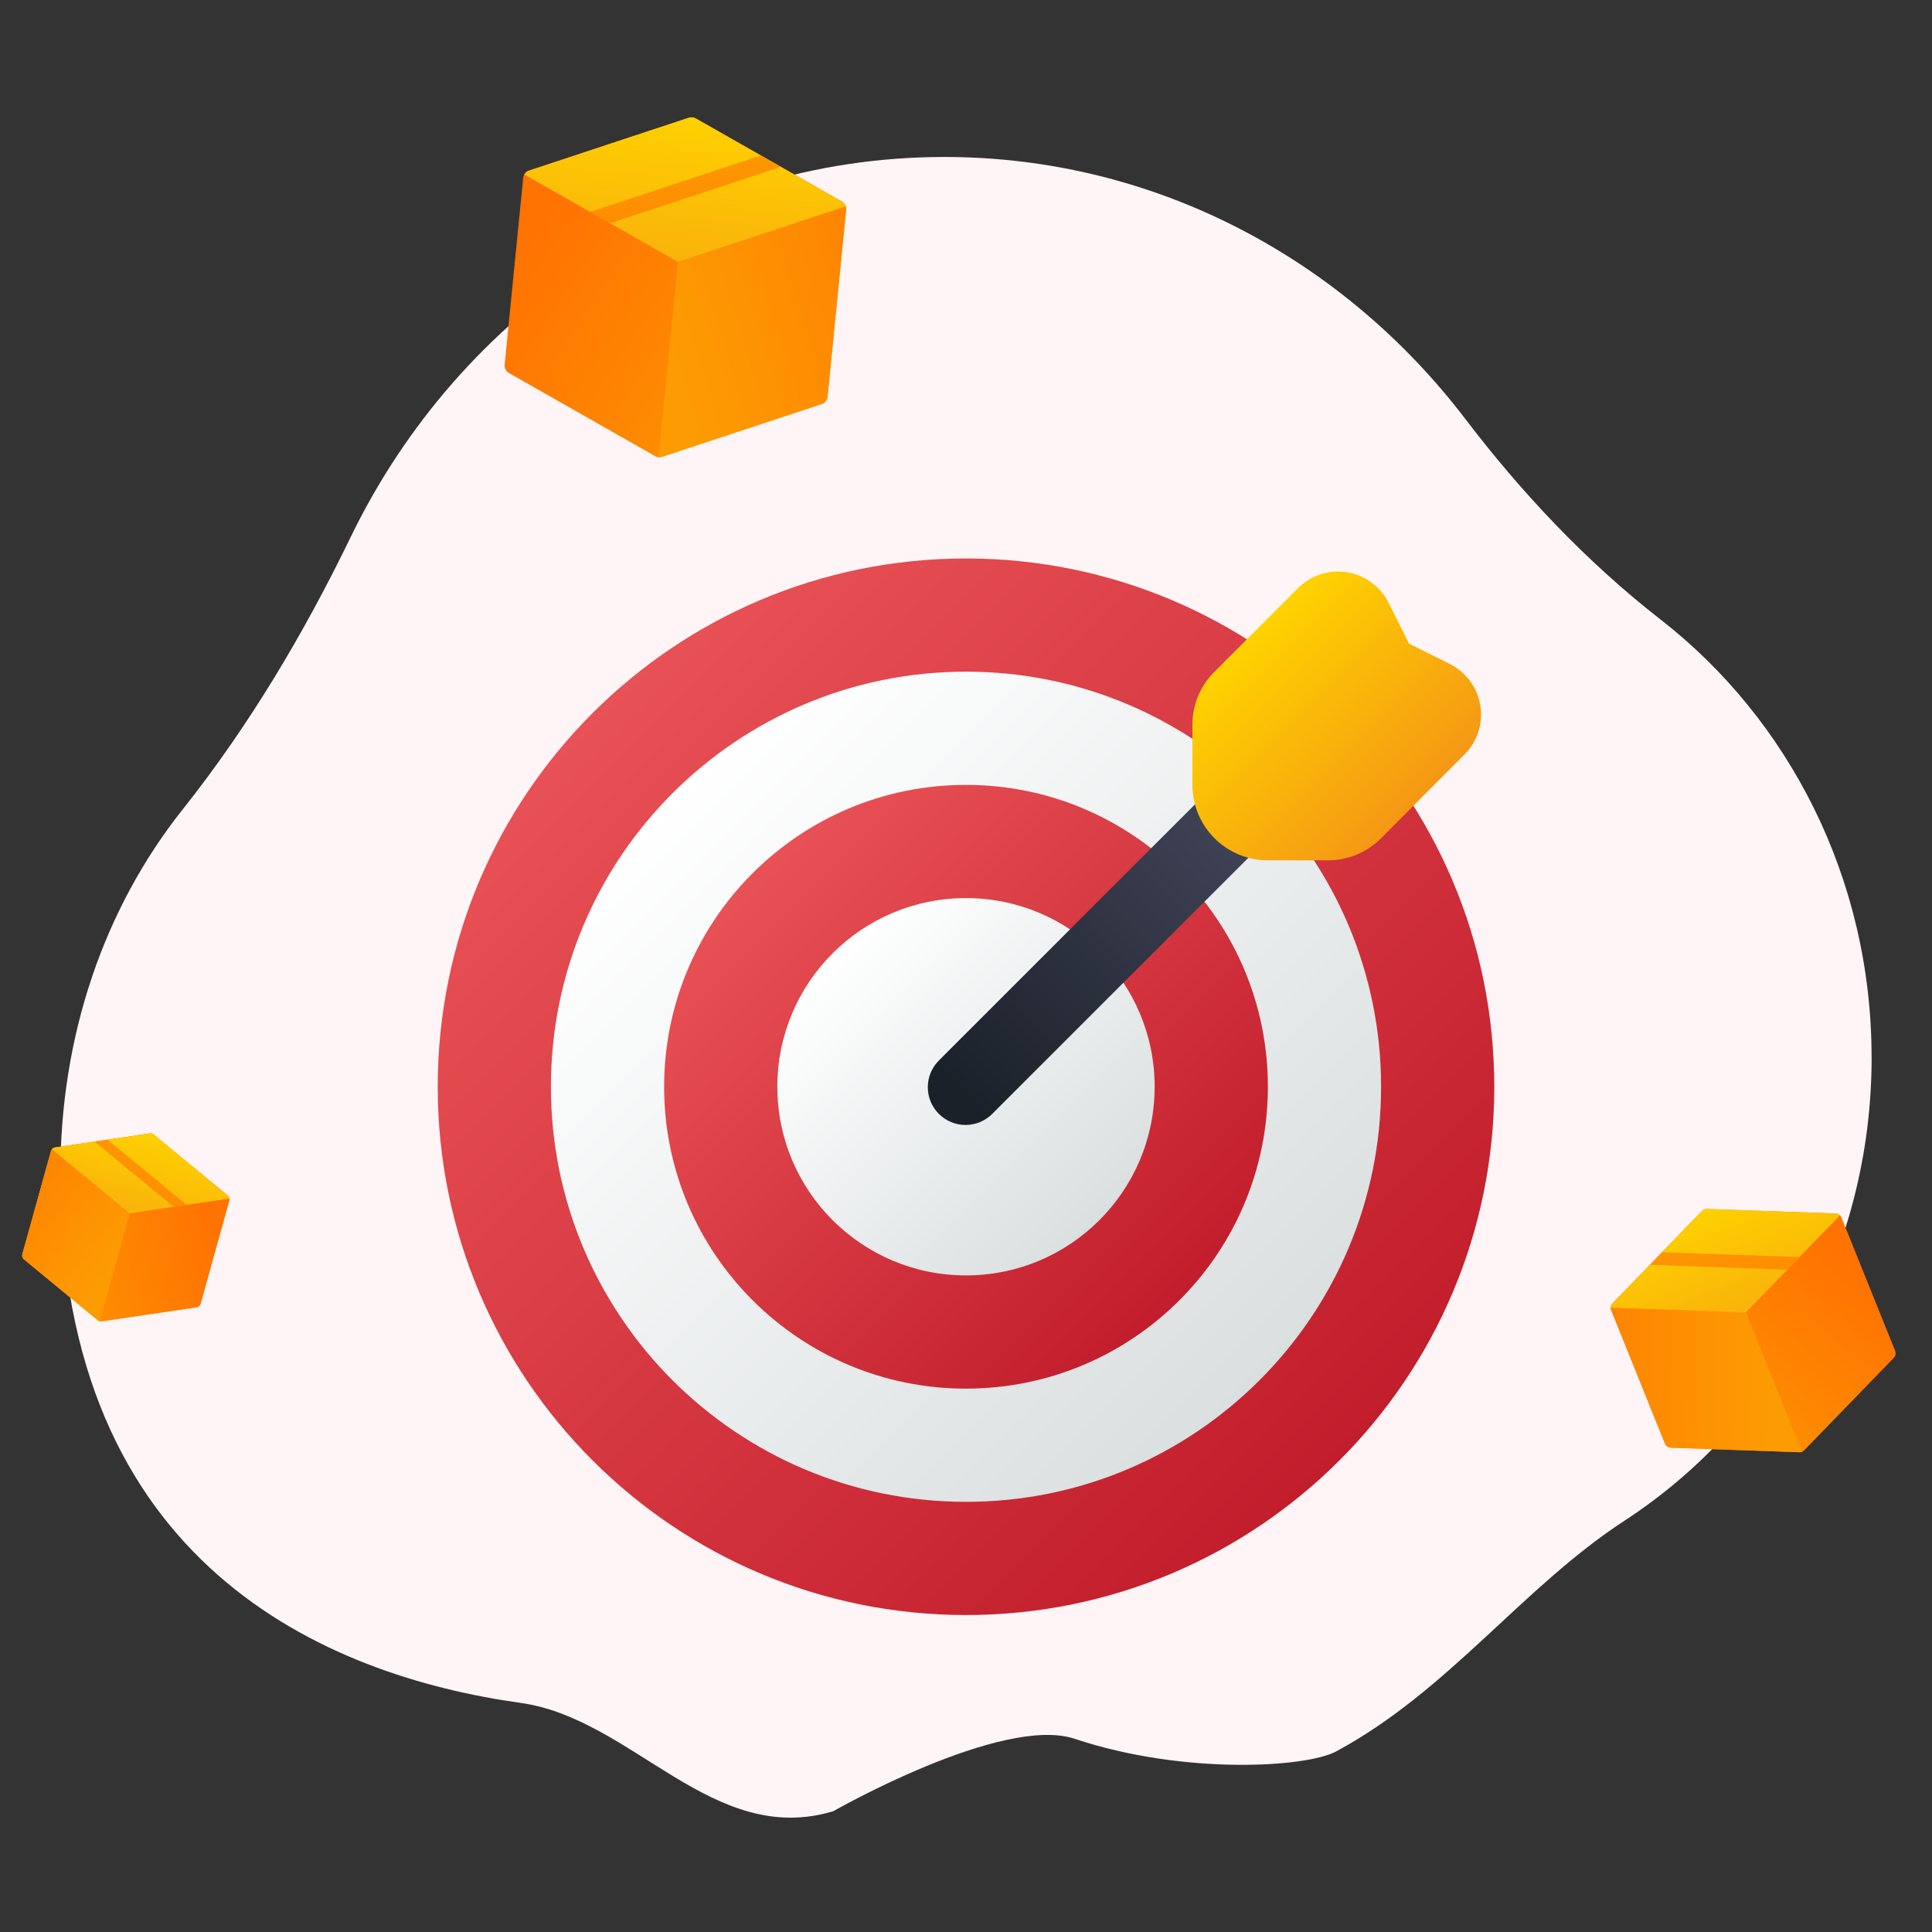 <svg width="80" height="80" viewBox="0 0 80 80" fill="none" xmlns="http://www.w3.org/2000/svg">
<rect x="0" y="0" width="80" height="80" fill="#333333" stroke="none"/>
<g clip-path="url(#clip0_3277_4113)">
<path d="M77.5 43.78C77.5 51.862 73.421 58.954 67.284 62.957C63.015 65.741 60 70 55.332 72.52C54.08 73.196 49 73.5 44.5 72C41.5 71 34.5 75 34.5 75C29.5 76.5 26.206 71.165 21.562 70.514C13.524 69.39 2.5 64.81 2.5 48.599C2.5 42.868 4.315 37.608 7.56 33.523C10.305 30.067 12.579 26.243 14.519 22.243C19.04 12.906 28.348 6.5 39.1 6.5C47.845 6.5 55.635 10.737 60.671 17.342C63.036 20.444 65.717 23.285 68.767 25.658C74.067 29.787 77.498 36.367 77.498 43.777L77.5 43.78Z" fill="#FFF5F6"/>
<g clip-path="url(#clip1_3277_4113)">
<path d="M2.276 47.514L6.208 46.931C6.236 46.927 6.264 46.928 6.292 46.936C6.319 46.944 6.344 46.957 6.366 46.975L9.433 49.503C9.463 49.527 9.485 49.56 9.497 49.598C9.509 49.635 9.51 49.675 9.499 49.712L8.31 53.989C8.3 54.027 8.279 54.061 8.25 54.087C8.22 54.112 8.184 54.129 8.146 54.135L4.214 54.718C4.186 54.722 4.158 54.72 4.13 54.712C4.103 54.705 4.078 54.692 4.056 54.674L0.989 52.146C0.959 52.121 0.937 52.088 0.925 52.051C0.913 52.014 0.912 51.974 0.923 51.936L2.112 47.659C2.122 47.622 2.143 47.588 2.172 47.562C2.202 47.536 2.238 47.519 2.276 47.514Z" fill="url(#paint0_linear_3277_4113)"/>
<path d="M4.056 54.675L0.989 52.147C0.959 52.122 0.937 52.089 0.925 52.052C0.913 52.015 0.912 51.975 0.923 51.937L2.111 47.66C2.122 47.623 2.143 47.589 2.172 47.563C2.202 47.537 2.238 47.52 2.276 47.515L6.208 46.932C6.236 46.928 6.264 46.929 6.292 46.937L4.13 54.713C4.103 54.706 4.078 54.693 4.056 54.675Z" fill="url(#paint1_linear_3277_4113)"/>
<path d="M5.373 50.241L2.152 47.586C2.183 47.547 2.227 47.522 2.276 47.514L6.208 46.931C6.236 46.927 6.264 46.929 6.292 46.936C6.319 46.944 6.344 46.957 6.366 46.975L9.433 49.503C9.471 49.535 9.496 49.58 9.502 49.629L5.373 50.241Z" fill="url(#paint2_linear_3277_4113)"/>
<path d="M7.193 49.972L3.916 47.272L4.454 47.192L7.731 49.893L7.193 49.972Z" fill="url(#paint3_linear_3277_4113)"/>
</g>
<path d="M40 66.875C52.081 66.875 61.875 57.081 61.875 45C61.875 32.919 52.081 23.125 40 23.125C27.919 23.125 18.125 32.919 18.125 45C18.125 57.081 27.919 66.875 40 66.875Z" fill="url(#paint4_linear_3277_4113)"/>
<path d="M40 62.188C49.492 62.188 57.188 54.492 57.188 45C57.188 35.508 49.492 27.812 40 27.812C30.508 27.812 22.812 35.508 22.812 45C22.812 54.492 30.508 62.188 40 62.188Z" fill="url(#paint5_linear_3277_4113)"/>
<path d="M40 57.5C46.904 57.5 52.5 51.904 52.5 45C52.5 38.096 46.904 32.5 40 32.5C33.096 32.5 27.5 38.096 27.5 45C27.5 51.904 33.096 57.5 40 57.5Z" fill="url(#paint6_linear_3277_4113)"/>
<path d="M40 52.812C44.315 52.812 47.812 49.315 47.812 45C47.812 40.685 44.315 37.188 40 37.188C35.685 37.188 32.188 40.685 32.188 45C32.188 49.315 35.685 52.812 40 52.812Z" fill="url(#paint7_linear_3277_4113)"/>
<path d="M53.722 31.278C53.577 31.133 53.405 31.018 53.215 30.939C53.025 30.86 52.822 30.82 52.617 30.82C52.411 30.82 52.208 30.86 52.018 30.939C51.828 31.018 51.656 31.133 51.511 31.278L38.895 43.895C38.746 44.039 38.627 44.212 38.545 44.403C38.463 44.593 38.42 44.798 38.419 45.006C38.417 45.213 38.456 45.419 38.535 45.611C38.613 45.803 38.729 45.977 38.876 46.124C39.023 46.271 39.197 46.387 39.389 46.465C39.581 46.544 39.787 46.583 39.995 46.582C40.202 46.58 40.407 46.537 40.598 46.455C40.788 46.373 40.961 46.254 41.105 46.105L53.722 33.489C53.867 33.344 53.983 33.172 54.061 32.982C54.14 32.792 54.18 32.589 54.18 32.384C54.18 32.178 54.14 31.975 54.061 31.785C53.983 31.596 53.867 31.423 53.722 31.278Z" fill="url(#paint8_linear_3277_4113)"/>
<path d="M52.5 35.625C51.671 35.625 50.876 35.296 50.29 34.71C49.704 34.124 49.375 33.329 49.375 32.5V30.022C49.374 29.611 49.454 29.205 49.611 28.825C49.769 28.446 49.999 28.102 50.291 27.812L53.75 24.35C54.013 24.088 54.334 23.892 54.687 23.779C55.04 23.665 55.415 23.637 55.781 23.696C56.147 23.756 56.493 23.901 56.792 24.121C57.091 24.34 57.334 24.628 57.5 24.959L58.344 26.648L60.034 27.492C60.366 27.659 60.653 27.901 60.872 28.2C61.092 28.499 61.237 28.846 61.297 29.212C61.356 29.578 61.328 29.953 61.214 30.306C61.1 30.659 60.904 30.98 60.642 31.242L57.188 34.709C56.898 35.001 56.554 35.231 56.175 35.389C55.795 35.546 55.389 35.626 54.978 35.625H52.5Z" fill="url(#paint9_linear_3277_4113)"/>
<g clip-path="url(#clip2_3277_4113)">
<path d="M66.775 53.968L70.482 50.142C70.508 50.115 70.54 50.093 70.575 50.079C70.61 50.065 70.648 50.059 70.686 50.06L76.01 50.248C76.062 50.249 76.113 50.266 76.156 50.296C76.199 50.327 76.232 50.368 76.251 50.417L78.475 55.936C78.495 55.984 78.5 56.038 78.49 56.089C78.48 56.14 78.455 56.188 78.419 56.225L74.711 60.052C74.685 60.079 74.653 60.1 74.618 60.114C74.583 60.129 74.545 60.135 74.508 60.134L69.183 59.946C69.131 59.944 69.08 59.927 69.037 59.897C68.995 59.867 68.962 59.825 68.942 59.777L66.718 54.258C66.699 54.209 66.694 54.156 66.704 54.105C66.714 54.053 66.739 54.006 66.775 53.968Z" fill="url(#paint10_linear_3277_4113)"/>
<path d="M74.508 60.133L69.183 59.945C69.131 59.943 69.08 59.926 69.037 59.896C68.995 59.866 68.962 59.824 68.942 59.776L66.718 54.256C66.699 54.208 66.694 54.155 66.704 54.103C66.714 54.052 66.739 54.005 66.775 53.967L70.482 50.141C70.508 50.114 70.54 50.092 70.575 50.078L74.618 60.113C74.583 60.127 74.545 60.134 74.508 60.133Z" fill="url(#paint11_linear_3277_4113)"/>
<path d="M72.293 54.345L66.701 54.148C66.703 54.081 66.729 54.017 66.775 53.969L70.482 50.142C70.508 50.115 70.54 50.094 70.575 50.08C70.61 50.066 70.648 50.059 70.686 50.06L76.01 50.248C76.077 50.251 76.14 50.279 76.187 50.326L72.293 54.345Z" fill="url(#paint12_linear_3277_4113)"/>
<path d="M74.009 52.575L68.321 52.374L68.828 51.851L74.516 52.051L74.009 52.575Z" fill="url(#paint13_linear_3277_4113)"/>
</g>
<g clip-path="url(#clip3_3277_4113)">
<path d="M34.858 8.347L28.804 4.903C28.761 4.879 28.713 4.864 28.664 4.859C28.615 4.854 28.565 4.859 28.518 4.875L21.905 7.061C21.841 7.083 21.783 7.122 21.741 7.176C21.698 7.229 21.672 7.294 21.665 7.362L20.896 15.103C20.89 15.171 20.903 15.239 20.934 15.3C20.966 15.361 21.014 15.411 21.073 15.445L27.127 18.888C27.17 18.913 27.218 18.928 27.267 18.933C27.316 18.938 27.366 18.932 27.413 18.917L34.026 16.73C34.091 16.709 34.148 16.669 34.191 16.616C34.233 16.562 34.26 16.498 34.267 16.43L35.035 8.689C35.042 8.621 35.029 8.552 34.997 8.492C34.966 8.431 34.917 8.381 34.858 8.347Z" fill="url(#paint14_linear_3277_4113)"/>
<path d="M27.413 18.913L34.026 16.726C34.091 16.705 34.148 16.665 34.191 16.612C34.233 16.558 34.26 16.494 34.267 16.426L35.035 8.685C35.042 8.617 35.029 8.548 34.997 8.488C34.966 8.427 34.917 8.376 34.858 8.343L28.804 4.899C28.761 4.875 28.713 4.86 28.664 4.855L27.267 18.929C27.316 18.933 27.366 18.928 27.413 18.913Z" fill="url(#paint15_linear_3277_4113)"/>
<path d="M28.071 10.842L35.016 8.546C34.989 8.463 34.933 8.392 34.858 8.348L28.804 4.905C28.761 4.88 28.713 4.865 28.664 4.86C28.615 4.856 28.565 4.861 28.518 4.876L21.906 7.063C21.823 7.091 21.754 7.149 21.712 7.225L28.071 10.842Z" fill="url(#paint16_linear_3277_4113)"/>
<path d="M25.268 9.246L32.333 6.91L31.505 6.439L24.44 8.775L25.268 9.246Z" fill="url(#paint17_linear_3277_4113)"/>
</g>
</g>
<defs>
<linearGradient id="paint0_linear_3277_4113" x1="-1.772" y1="52.38" x2="8.615" y2="50.066" gradientUnits="userSpaceOnUse">
<stop offset="0.19" stop-color="#FD9B02"/>
<stop offset="1" stop-color="#FF7302"/>
</linearGradient>
<linearGradient id="paint1_linear_3277_4113" x1="5.604" y1="51.145" x2="-1.311" y2="45.69" gradientUnits="userSpaceOnUse">
<stop stop-color="#FD9B02"/>
<stop offset="1" stop-color="#FF7302"/>
</linearGradient>
<linearGradient id="paint2_linear_3277_4113" x1="6.339" y1="46.764" x2="4.561" y2="53.164" gradientUnits="userSpaceOnUse">
<stop stop-color="#FED200"/>
<stop offset="1" stop-color="#F59815"/>
</linearGradient>
<linearGradient id="paint3_linear_3277_4113" x1="6.345" y1="46.704" x2="4.128" y2="54.683" gradientUnits="userSpaceOnUse">
<stop stop-color="#FD9B02"/>
<stop offset="1" stop-color="#FF7302"/>
</linearGradient>
<linearGradient id="paint4_linear_3277_4113" x1="24.533" y1="29.533" x2="55.467" y2="60.467" gradientUnits="userSpaceOnUse">
<stop stop-color="#E85155"/>
<stop offset="1" stop-color="#C21D2C"/>
</linearGradient>
<linearGradient id="paint5_linear_3277_4113" x1="27.847" y1="32.847" x2="52.153" y2="57.153" gradientUnits="userSpaceOnUse">
<stop stop-color="white"/>
<stop offset="1" stop-color="#DADFE0"/>
</linearGradient>
<linearGradient id="paint6_linear_3277_4113" x1="31.161" y1="36.161" x2="48.839" y2="53.839" gradientUnits="userSpaceOnUse">
<stop stop-color="#E85155"/>
<stop offset="1" stop-color="#C21D2C"/>
</linearGradient>
<linearGradient id="paint7_linear_3277_4113" x1="34.475" y1="39.475" x2="45.525" y2="50.525" gradientUnits="userSpaceOnUse">
<stop stop-color="white"/>
<stop offset="1" stop-color="#DADFE0"/>
</linearGradient>
<linearGradient id="paint8_linear_3277_4113" x1="50.324" y1="34.676" x2="39.775" y2="45.225" gradientUnits="userSpaceOnUse">
<stop stop-color="#3E4154"/>
<stop offset="1" stop-color="#1B2129"/>
</linearGradient>
<linearGradient id="paint9_linear_3277_4113" x1="51.127" y1="26.975" x2="58.025" y2="33.873" gradientUnits="userSpaceOnUse">
<stop stop-color="#FED200"/>
<stop offset="1" stop-color="#F59815"/>
</linearGradient>
<linearGradient id="paint10_linear_3277_4113" x1="66.437" y1="62.446" x2="75.6" y2="51.514" gradientUnits="userSpaceOnUse">
<stop offset="0.19" stop-color="#FD9B02"/>
<stop offset="1" stop-color="#FF7302"/>
</linearGradient>
<linearGradient id="paint11_linear_3277_4113" x1="73.276" y1="55.116" x2="61.471" y2="54.951" gradientUnits="userSpaceOnUse">
<stop stop-color="#FD9B02"/>
<stop offset="1" stop-color="#FF7302"/>
</linearGradient>
<linearGradient id="paint12_linear_3277_4113" x1="70.486" y1="49.858" x2="73.813" y2="58.116" gradientUnits="userSpaceOnUse">
<stop stop-color="#FED200"/>
<stop offset="1" stop-color="#F59815"/>
</linearGradient>
<linearGradient id="paint13_linear_3277_4113" x1="70.442" y1="49.789" x2="74.59" y2="60.086" gradientUnits="userSpaceOnUse">
<stop stop-color="#FD9B02"/>
<stop offset="1" stop-color="#FF7302"/>
</linearGradient>
<linearGradient id="paint14_linear_3277_4113" x1="38.388" y1="18.861" x2="22.885" y2="8.5" gradientUnits="userSpaceOnUse">
<stop offset="0.19" stop-color="#FD9B02"/>
<stop offset="1" stop-color="#FF7302"/>
</linearGradient>
<linearGradient id="paint15_linear_3277_4113" x1="27.12" y1="12.166" x2="41.874" y2="7.634" gradientUnits="userSpaceOnUse">
<stop stop-color="#FD9B02"/>
<stop offset="1" stop-color="#FF7302"/>
</linearGradient>
<linearGradient id="paint16_linear_3277_4113" x1="28.695" y1="4.549" x2="27.546" y2="16.131" gradientUnits="userSpaceOnUse">
<stop stop-color="#FED200"/>
<stop offset="1" stop-color="#F59815"/>
</linearGradient>
<linearGradient id="paint17_linear_3277_4113" x1="28.724" y1="4.443" x2="27.291" y2="18.884" gradientUnits="userSpaceOnUse">
<stop stop-color="#FD9B02"/>
<stop offset="1" stop-color="#FF7302"/>
</linearGradient>
<clipPath id="clip0_3277_4113">
<rect width="80" height="80" fill="white"/>
</clipPath>
<clipPath id="clip1_3277_4113">
<rect width="9.685" height="9.685" fill="white" transform="matrix(-0.963 -0.268 -0.268 0.963 10.925 47.593)"/>
</clipPath>
<clipPath id="clip2_3277_4113">
<rect width="12.983" height="12.983" fill="white" transform="matrix(-0.928 0.374 0.374 0.928 76.042 47)"/>
</clipPath>
<clipPath id="clip3_3277_4113">
<rect width="16.972" height="16.972" fill="white" transform="translate(20.676 3) rotate(5.668)"/>
</clipPath>
</defs>
</svg>
